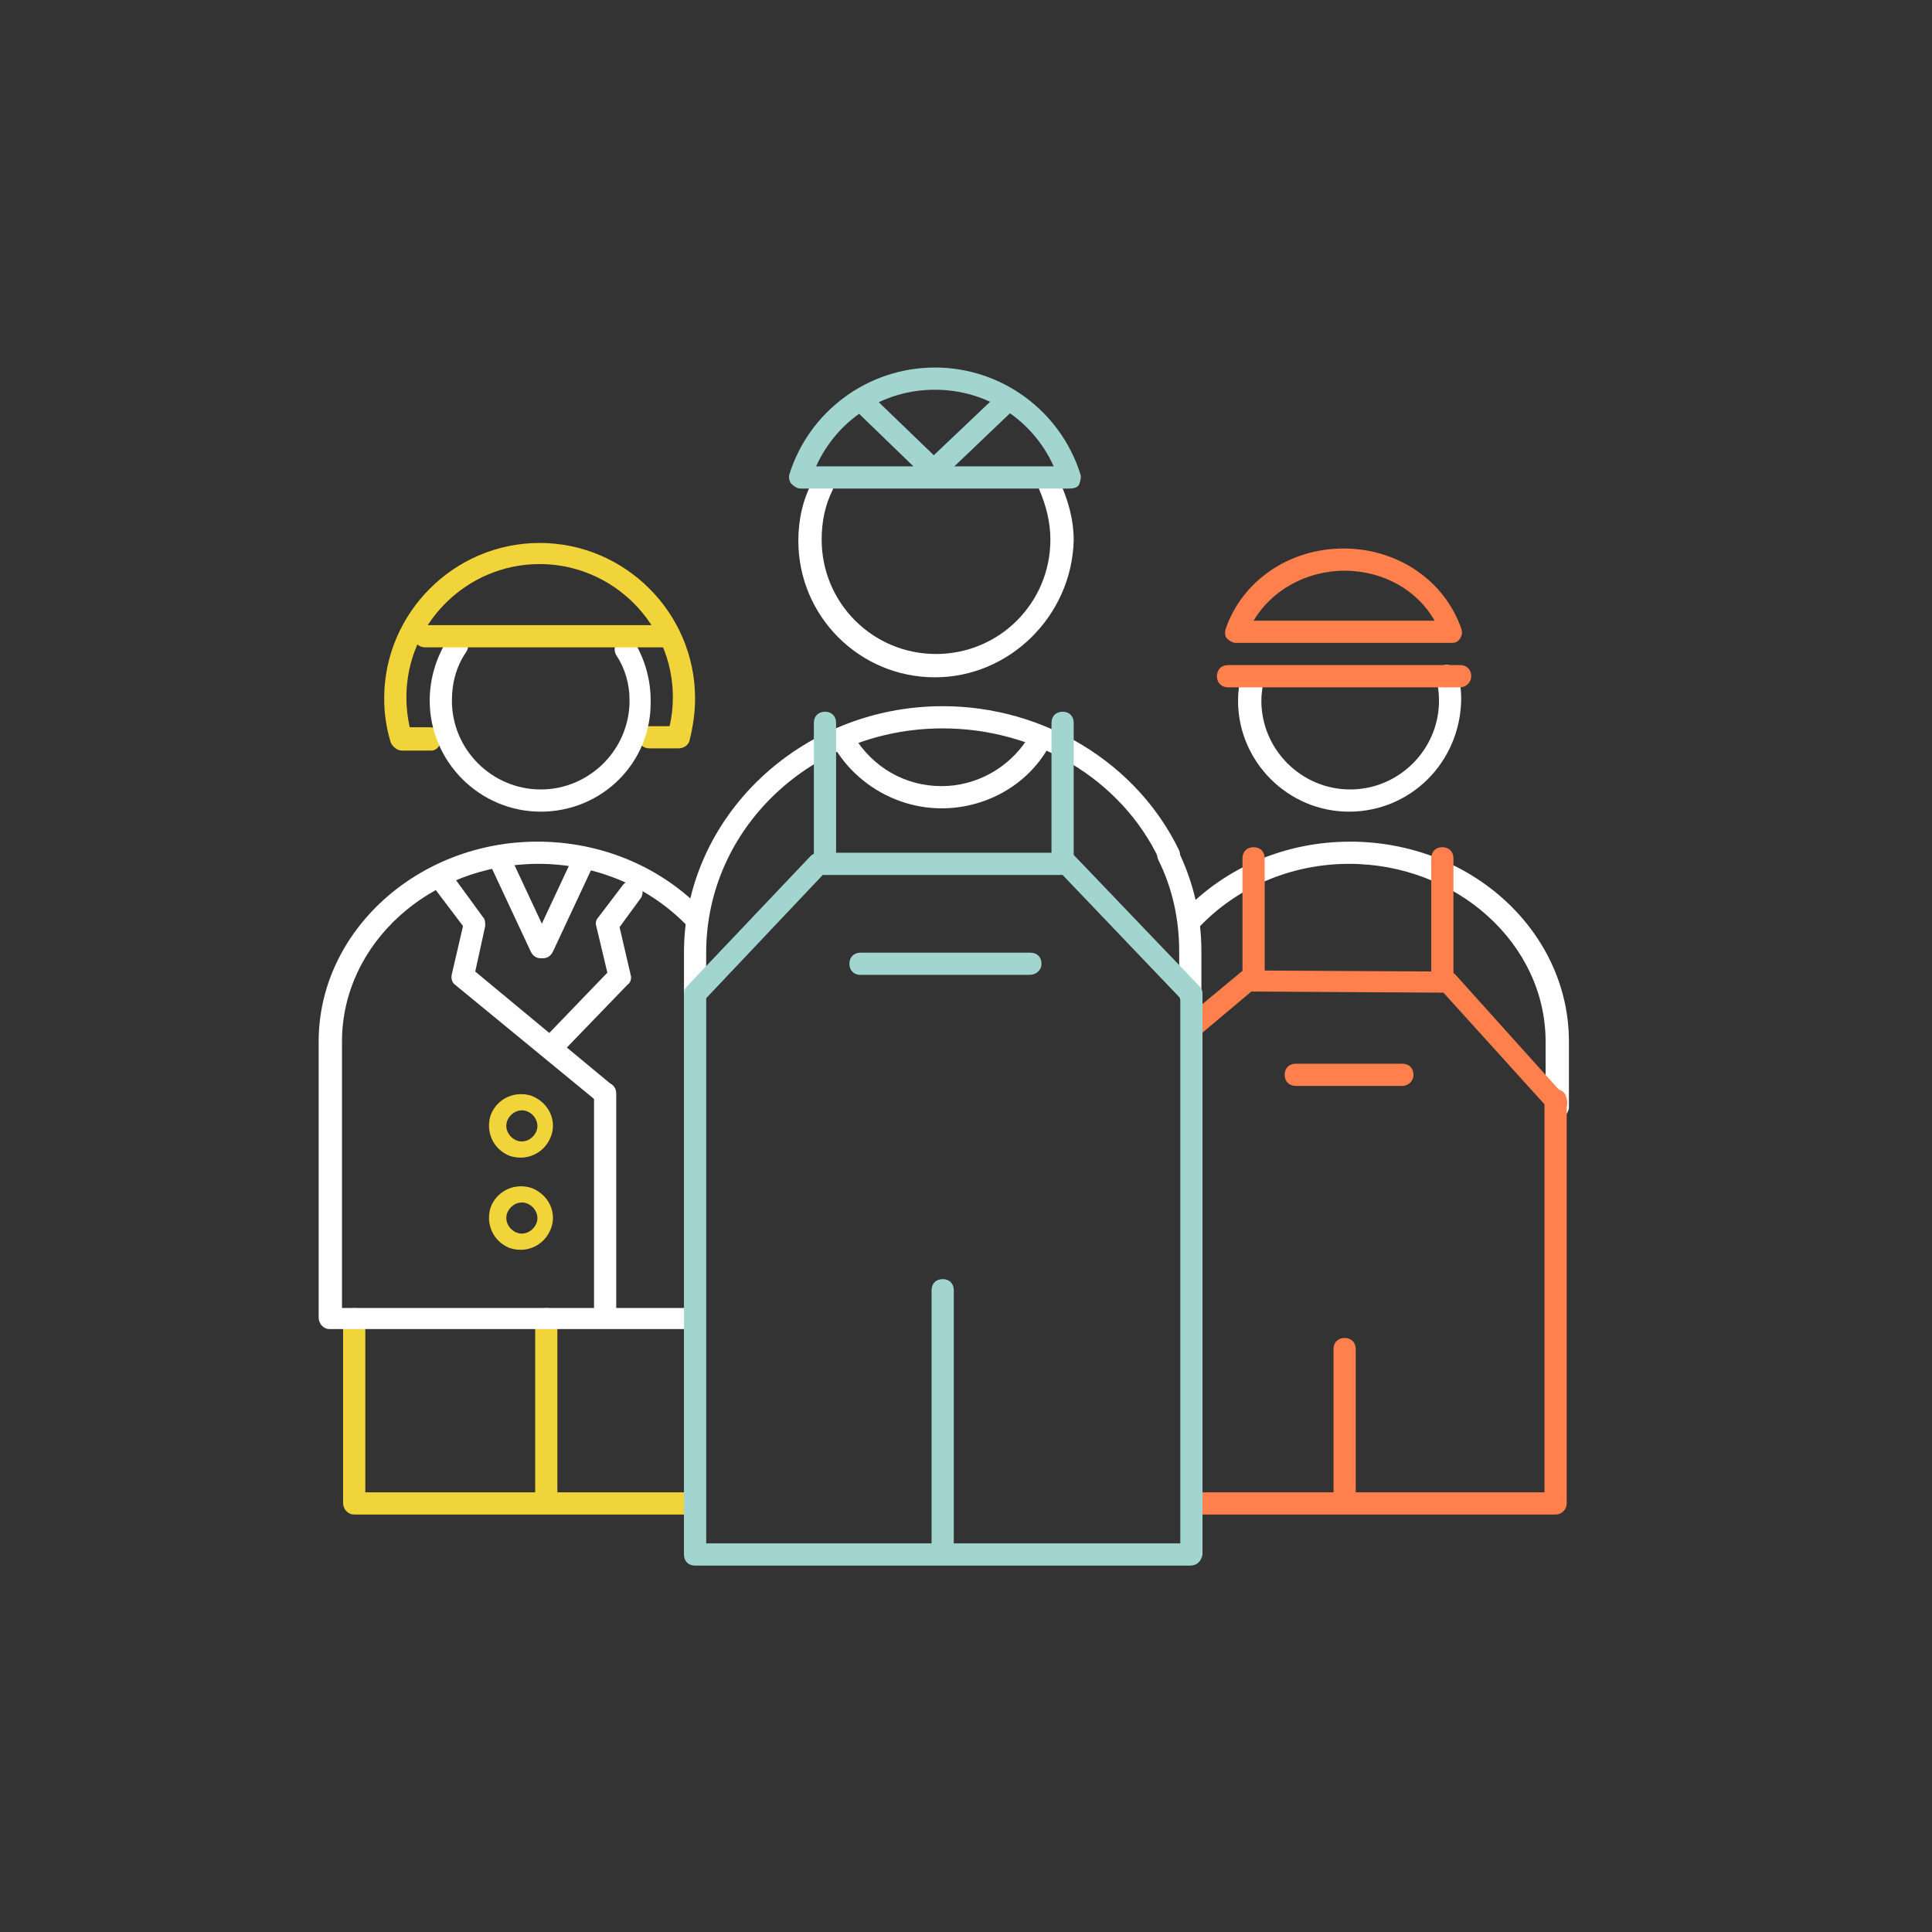 <?xml version="1.0" encoding="utf-8"?>
<!-- Generator: Adobe Illustrator 24.1.2, SVG Export Plug-In . SVG Version: 6.00 Build 0)  -->
<svg version="1.1" id="Layer_1" xmlns="http://www.w3.org/2000/svg" xmlns:xlink="http://www.w3.org/1999/xlink" x="0px" y="0px"
	 viewBox="0 0 174 174" style="enable-background:new 0 0 174 174;" xml:space="preserve">
<rect x="0" y="0" width="174" height="174" fill="#333333" stroke="none"/>
<style type="text/css">
	.st0{fill:#0047BF;}
	.st1{fill:#003FC1;}
	.st2{fill:#FFFFFF;}
	.st3{fill:none;stroke:#96D5CE;stroke-width:2;stroke-linecap:round;stroke-linejoin:round;stroke-miterlimit:10;}
	.st4{fill:none;stroke:#FF704C;stroke-width:2;stroke-linecap:round;stroke-linejoin:round;stroke-miterlimit:10;}
	.st5{fill:none;stroke:#FFFFFF;stroke-width:2;stroke-linecap:round;stroke-linejoin:round;stroke-miterlimit:10;}
	.st6{fill:none;stroke:#FF804C;stroke-width:2;stroke-linecap:round;stroke-linejoin:round;stroke-miterlimit:10;}
	.st7{fill:none;stroke:#0047BF;stroke-width:2;stroke-linecap:round;stroke-linejoin:round;stroke-miterlimit:10;}
	.st8{fill:#F1D439;}
	.st9{fill:#0047BF;stroke:#BEC8C8;stroke-width:2;stroke-linecap:round;stroke-linejoin:round;stroke-miterlimit:10;}
	.st10{fill:none;stroke:#FF7E51;stroke-width:2;stroke-linecap:round;stroke-linejoin:round;stroke-miterlimit:10;}
	.st11{fill:none;stroke:#A3D5D0;stroke-width:2;stroke-linecap:round;stroke-linejoin:round;stroke-miterlimit:10;}
	.st12{fill:none;stroke:#F1D439;stroke-width:2;stroke-linecap:round;stroke-linejoin:round;stroke-miterlimit:10;}
	.st13{fill:none;stroke:#E2E6E6;stroke-width:2;stroke-linecap:round;stroke-linejoin:round;stroke-miterlimit:10;}
	.st14{fill:#A3D5D0;}
	.st15{fill:#FF804C;}
	.st16{fill:none;stroke:#BEC8C8;stroke-width:2;stroke-linecap:round;stroke-linejoin:round;stroke-miterlimit:10;}
	.st17{fill:#0047BF;stroke:#0047BF;stroke-width:2;stroke-linecap:round;stroke-linejoin:round;stroke-miterlimit:10;}
	.st18{fill:#FF704C;}
	.st19{fill:none;}
	.st20{fill:#0041BD;}
	.st21{fill:none;stroke:#FFFFFF;stroke-width:1.5;stroke-linecap:round;stroke-linejoin:round;stroke-miterlimit:10;}
	.st22{fill:#0041BD;stroke:#A3D5D0;stroke-width:1.5;stroke-linecap:round;stroke-linejoin:round;stroke-miterlimit:10;}
	.st23{fill:#0041BD;stroke:#FFFFFF;stroke-width:2;stroke-linecap:round;stroke-linejoin:round;stroke-miterlimit:10;}
	.st24{fill:#0041BD;stroke:#FF804C;stroke-width:2;stroke-linecap:round;stroke-linejoin:round;stroke-miterlimit:10;}
	.st25{fill:#0041BD;stroke:#A3D5D0;stroke-width:2;stroke-linecap:round;stroke-linejoin:round;stroke-miterlimit:10;}
	.st26{fill:#0041BD;stroke:#F1D439;stroke-width:2;stroke-linecap:round;stroke-linejoin:round;stroke-miterlimit:10;}
	.st27{fill:#FF804C;stroke:#FF804C;stroke-width:2;stroke-linecap:round;stroke-linejoin:round;stroke-miterlimit:10;}
	.st28{fill:none;stroke:#FFFFFF;stroke-width:2.5;stroke-linecap:round;stroke-linejoin:round;stroke-miterlimit:10;}
	.st29{fill:#0041BD;stroke:#FF804C;stroke-width:1.5;stroke-linecap:round;stroke-linejoin:round;stroke-miterlimit:10;}
	.st30{fill:none;stroke:#FF704C;stroke-width:1.5;stroke-linecap:round;stroke-linejoin:round;stroke-miterlimit:10;}
	.st31{fill:none;stroke:#FF804C;stroke-width:1.5;stroke-linecap:round;stroke-linejoin:round;stroke-miterlimit:10;}
	.st32{fill:none;stroke:#A3D5D0;stroke-width:1.438;stroke-linecap:round;stroke-linejoin:round;stroke-miterlimit:10;}
	.st33{fill:#0041BD;stroke:#F1D439;stroke-width:1.5;stroke-linecap:round;stroke-linejoin:round;stroke-miterlimit:10;}
	.st34{fill:none;stroke:#F1D439;stroke-width:1.5;stroke-linecap:round;stroke-linejoin:round;stroke-miterlimit:10;}
	.st35{fill:none;stroke:#A3D5D0;stroke-width:1.5;stroke-linecap:round;stroke-linejoin:round;stroke-miterlimit:10;}
	.st36{fill:none;stroke:#96D5CE;stroke-width:1.438;stroke-linecap:round;stroke-linejoin:round;stroke-miterlimit:10;}
	.st37{fill:none;stroke:#0047BF;stroke-width:1.5;stroke-linecap:round;stroke-linejoin:round;stroke-miterlimit:10;}
	.st38{fill:#0047BF;stroke:#FF704C;stroke-width:2;stroke-linecap:round;stroke-linejoin:round;stroke-miterlimit:10;}
	.st39{fill:#0047BF;stroke:#FF804C;stroke-width:2;stroke-linecap:round;stroke-linejoin:round;stroke-miterlimit:10;}
	.st40{fill:#0047BF;stroke:#E2E6E6;stroke-width:2;stroke-linecap:round;stroke-linejoin:round;stroke-miterlimit:10;}
	.st41{fill:#0047BF;stroke:#A3D5D0;stroke-width:2;stroke-linecap:round;stroke-linejoin:round;stroke-miterlimit:10;}
	.st42{fill:#0047BF;stroke:#F1D439;stroke-width:2;stroke-linecap:round;stroke-linejoin:round;stroke-miterlimit:10;}
	.st43{fill:#0041BD;stroke:#E2E6E6;stroke-width:2;stroke-linecap:round;stroke-linejoin:round;stroke-miterlimit:10;}
	.st44{fill:#E2E6E6;}
	.st45{fill:none;stroke:#0047BF;stroke-width:1.438;stroke-linecap:round;stroke-linejoin:round;stroke-miterlimit:10;}
	.st46{fill:#0047BF;stroke:#A3D5D0;stroke-width:1.5;stroke-linecap:round;stroke-linejoin:round;stroke-miterlimit:10;}
	.st47{fill:none;stroke:#E2E6E6;stroke-width:1.5;stroke-linecap:round;stroke-linejoin:round;stroke-miterlimit:10;}
	.st48{fill:#0047BF;stroke:#FF704C;stroke-width:1.5;stroke-linecap:round;stroke-linejoin:round;stroke-miterlimit:10;}
	.st49{fill:#0047BF;stroke:#FF804C;stroke-width:1.5;stroke-linecap:round;stroke-linejoin:round;stroke-miterlimit:10;}
	.st50{fill:#0047BF;stroke:#F1D439;stroke-width:1.5;stroke-linecap:round;stroke-linejoin:round;stroke-miterlimit:10;}
	.st51{fill:#0041BD;stroke:#0047BF;stroke-width:2;stroke-linecap:round;stroke-linejoin:round;stroke-miterlimit:10;}
	
		.st52{fill:none;stroke:#FFFFFF;stroke-width:2;stroke-linecap:round;stroke-linejoin:round;stroke-miterlimit:10;stroke-dasharray:15,5;}
	.st53{fill:#1B3570;}
	.st54{fill:#B5C0C0;}
	.st55{fill:#0047BF;stroke:#B5C0C0;stroke-width:2;stroke-linecap:round;stroke-linejoin:round;stroke-miterlimit:10;}
	.st56{fill:none;stroke:#B5C0C0;stroke-width:2;stroke-linecap:round;stroke-linejoin:round;stroke-miterlimit:10;}
	.st57{fill:#0047BF;stroke:#96D5CE;stroke-width:2;stroke-linecap:round;stroke-linejoin:round;stroke-miterlimit:10;}
	.st58{fill:#96D5CE;}
	.st59{fill:#FF7E51;}
	.st60{fill:#0B0069;}
	.st61{fill:#0047BF;stroke:#FFFFFF;stroke-width:2;stroke-linecap:round;stroke-linejoin:round;stroke-miterlimit:10;}
	.st62{fill:none;stroke:#FF7E51;stroke-width:1.5;stroke-linecap:round;stroke-linejoin:round;stroke-miterlimit:10;}
	.st63{fill:#0B0069;stroke:#FFFFFF;stroke-width:1.5;stroke-linecap:round;stroke-linejoin:round;stroke-miterlimit:10;}
</style>
<path class="st8" d="M62.1,136.4H31.9c-0.3,0-0.5-0.1-0.7-0.3c-0.2-0.2-0.3-0.5-0.3-0.7c0-0.3,0-11,0-16.6c0-0.6,0.4-1,1-1
	c0,0,0,0,0,0c0.6,0,1,0.4,1,1c0,1.4,0,12.2,0,15.6h29.1c0.6,0,1,0.4,1,1S62.6,136.4,62.1,136.4z"/>
<path class="st8" d="M49.2,136.1c-0.6,0-1-0.4-1-1v-16.3c0-0.6,0.4-1,1-1s1,0.4,1,1v16.3C50.2,135.6,49.8,136.1,49.2,136.1z"/>
<path class="st15" d="M126.3,97.8h-9.6c-0.6,0-1-0.4-1-1s0.4-1,1-1h9.6c0.6,0,1,0.4,1,1S126.8,97.8,126.3,97.8z"/>
<path class="st15" d="M121.1,135.8c-0.6,0-1-0.4-1-1v-13.3c0-0.6,0.4-1,1-1s1,0.4,1,1v13.3C122.1,135.3,121.6,135.8,121.1,135.8z"/>
<path class="st2" d="M84.8,72.8c-3.9,0-7.6-2.1-9.6-5.4c-0.3-0.5-0.1-1.1,0.3-1.4c0.5-0.3,1.1-0.1,1.4,0.3c1.7,2.8,4.6,4.5,7.9,4.5
	c3.1,0,6-1.6,7.7-4.2c0.3-0.5,0.9-0.6,1.4-0.3s0.6,0.9,0.3,1.4C92.2,70.9,88.6,72.8,84.8,72.8z"/>
<path class="st2" d="M140.2,100.8c-0.6,0-1-0.4-1-1v-6c0-8.8-8-16-17.7-16c-5.2,0-10.1,2.1-13.5,5.7c-0.4,0.4-1,0.4-1.4,0
	c-0.4-0.4-0.4-1,0-1.4c3.8-4,9.2-6.3,15-6.3c10.9,0,19.7,8.1,19.7,18v6C141.2,100.4,140.7,100.8,140.2,100.8z"/>
<path class="st15" d="M140.1,136.4h-32.4c-0.6,0-1-0.4-1-1s0.4-1,1-1h31.4c0-5.5,0-32,0-35.3c0-0.6,0.4-1,1-1s1,0.4,1,1
	c0,3.6,0,36.3,0,36.3C141.1,135.9,140.7,136.4,140.1,136.4z"/>
<path class="st15" d="M140.2,100.2c-0.3,0-0.5-0.1-0.7-0.3l-9.5-10.5l-17.3-0.1l-4.4,3.7c-0.4,0.4-1.1,0.3-1.4-0.1
	c-0.4-0.4-0.3-1.1,0.1-1.4l4.7-3.9c0.2-0.2,0.4-0.2,0.6-0.2c0,0,0,0,0,0l18.1,0.1c0.3,0,0.5,0.1,0.7,0.3l9.8,10.9
	c0.4,0.4,0.3,1-0.1,1.4C140.6,100.1,140.4,100.2,140.2,100.2z"/>
<path class="st2" d="M107.2,90.5c-0.6,0-1-0.4-1-1c0-2.4,0-3.3,0-3.7l0-0.1c0-2.9-0.6-5.7-1.9-8.3c-0.2-0.5,0-1.1,0.5-1.3
	c0.5-0.2,1.1,0,1.3,0.5c1.4,2.9,2.1,5.9,2.1,9.1l0,0.2c0,0.3,0,1.3,0,3.6C108.2,90,107.8,90.5,107.2,90.5z"/>
<path class="st2" d="M62.6,90.5c-0.6,0-1-0.4-1-1c0-2.9,0-3.6,0-3.7c0,0,0,0,0,0c0-12.2,10.5-22.2,23.3-22.2c9.1,0,17.5,5.1,21.3,13
	c0.2,0.5,0,1.1-0.5,1.3c-0.5,0.2-1.1,0-1.3-0.5c-3.4-7.2-11.1-11.8-19.5-11.8c-11.8,0-21.3,9-21.3,20.2l-0.1,0c0,0,0,0,0,0l0.1,0
	c0,0.1,0,0.2,0,0.3c0,0.7,0,1.8,0,3.5C63.6,90,63.1,90.5,62.6,90.5C62.6,90.5,62.6,90.5,62.6,90.5z"/>
<path class="st15" d="M112.9,89.3c-0.6,0-1-0.4-1-1v-11c0-0.6,0.4-1,1-1s1,0.4,1,1v11C113.9,88.8,113.5,89.3,112.9,89.3z"/>
<path class="st15" d="M129.9,88.9c-0.6,0-1-0.4-1-1V77.3c0-0.6,0.4-1,1-1s1,0.4,1,1v10.6C130.9,88.5,130.4,88.9,129.9,88.9z"/>
<path class="st2" d="M62.1,119.7H29.7c-0.3,0-0.5-0.1-0.7-0.3c-0.2-0.2-0.3-0.5-0.3-0.7c0-0.4,0-17.9,0-21.3c0,0,0-0.1,0-0.1v-3.5
	c0-9.9,8.9-18,19.7-18c5.8,0,11.2,2.3,15,6.3c0.4,0.4,0.4,1,0,1.4c-0.4,0.4-1,0.4-1.4,0c-3.4-3.6-8.3-5.7-13.5-5.7
	c-9.8,0-17.7,7.2-17.7,16v3.4c0,0,0,0.1,0,0.1c0,2.4,0,16.5,0,20.5h31.4c0.6,0,1,0.4,1,1S62.6,119.7,62.1,119.7z"/>
<path class="st15" d="M130.7,57.9h-19.4c-0.3,0-0.6-0.2-0.8-0.4s-0.2-0.6-0.1-0.9c1.5-4.3,5.7-7.2,10.6-7.2s9.1,2.9,10.6,7.2
	c0.1,0.3,0.1,0.6-0.1,0.9S131.1,57.9,130.7,57.9z M112.9,55.9h16.3c-1.5-2.7-4.6-4.5-8.1-4.5S114.5,53.2,112.9,55.9z"/>
<path class="st2" d="M54.5,99.5c-0.2,0-0.5-0.1-0.6-0.2L41,88.7c-0.3-0.2-0.4-0.6-0.3-1l1-4.3l-2.5-3.3c-0.3-0.4-0.2-1.1,0.2-1.4
	c0.4-0.3,1.1-0.2,1.4,0.2l2.7,3.7c0.2,0.2,0.2,0.5,0.2,0.8l-0.9,4.1l12.3,10.2c0.4,0.4,0.5,1,0.1,1.4C55,99.4,54.7,99.5,54.5,99.5z"
	/>
<path class="st14" d="M107.2,141H62.6c-0.6,0-1-0.4-1-1V89.5c0-0.3,0.1-0.5,0.3-0.7L73,77.1c0.2-0.2,0.5-0.3,0.7-0.3h22.4
	c0.3,0,0.5,0.1,0.7,0.3L108,88.8c0.2,0.2,0.3,0.4,0.3,0.7V140C108.2,140.6,107.8,141,107.2,141z M63.6,139h42.7V89.9L95.7,78.8H74.1
	L63.6,89.9V139z"/>
<path class="st14" d="M74.3,78.7c-0.6,0-1-0.4-1-1V65.1c0-0.6,0.4-1,1-1s1,0.4,1,1v12.6C75.3,78.2,74.8,78.7,74.3,78.7z"/>
<path class="st14" d="M95.7,78.7c-0.6,0-1-0.4-1-1V65.1c0-0.6,0.4-1,1-1s1,0.4,1,1v12.6C96.7,78.2,96.2,78.7,95.7,78.7z"/>
<path class="st14" d="M92.7,87.8H77.5c-0.6,0-1-0.4-1-1s0.4-1,1-1h15.3c0.6,0,1,0.4,1,1S93.3,87.8,92.7,87.8z"/>
<path class="st2" d="M54.5,118.9c-0.6,0-1-0.4-1-1V98.5c0-0.6,0.4-1,1-1s1,0.4,1,1v19.3C55.5,118.4,55,118.9,54.5,118.9z"/>
<path class="st8" d="M38.8,67.6h-2.6c-0.4,0-0.8-0.3-1-0.7c-0.4-1.3-0.6-2.6-0.6-4c0-7.7,6.3-14,14-14s14,6.3,14,14
	c0,1.3-0.2,2.6-0.5,3.8c-0.1,0.4-0.5,0.7-1,0.7h-2.6c-0.6,0-1-0.4-1-1s0.4-1,1-1h1.8c0.2-0.8,0.3-1.7,0.3-2.6c0-6.6-5.4-12-12-12
	s-12,5.4-12,12c0,0.9,0.1,1.8,0.3,2.7h1.8c0.6,0,1,0.4,1,1S39.4,67.6,38.8,67.6z"/>
<path class="st2" d="M48.7,73.1c-5.5,0-10-4.5-10-10c0-2,0.6-3.9,1.6-5.5c0.3-0.5,0.9-0.6,1.4-0.3c0.5,0.3,0.6,0.9,0.3,1.4
	c-0.9,1.3-1.3,2.8-1.3,4.4c0,4.4,3.6,8,8,8s8-3.6,8-8c0-1.5-0.4-2.9-1.2-4.1c-0.3-0.5-0.1-1.1,0.3-1.4c0.5-0.3,1.1-0.1,1.4,0.3
	c0.9,1.6,1.4,3.3,1.4,5.2C58.7,68.7,54.2,73.1,48.7,73.1z"/>
<path class="st2" d="M121.5,73.1c-5.5,0-10-4.5-10-10c0-0.8,0.1-1.5,0.3-2.2c0.1-0.5,0.7-0.9,1.2-0.8c0.5,0.1,0.9,0.7,0.8,1.2
	c-0.1,0.6-0.2,1.2-0.2,1.8c0,4.4,3.6,8,8,8c4.4,0,8-3.6,8-8c0-0.7-0.1-1.3-0.2-2c-0.1-0.5,0.2-1.1,0.7-1.2c0.5-0.1,1.1,0.2,1.2,0.7
	c0.2,0.8,0.3,1.6,0.3,2.4C131.5,68.7,127,73.1,121.5,73.1z"/>
<path class="st2" d="M84.2,61c-6.8,0-12.3-5.5-12.3-12.3c0-1.9,0.4-3.7,1.3-5.4c0.2-0.5,0.8-0.7,1.3-0.5c0.5,0.2,0.7,0.8,0.5,1.3
	c-0.7,1.4-1,2.9-1,4.5c0,5.7,4.6,10.3,10.3,10.3s10.3-4.6,10.3-10.3c0-1.6-0.4-3.1-1-4.5c-0.2-0.5,0-1.1,0.5-1.3
	c0.5-0.2,1.1,0,1.3,0.5c0.8,1.7,1.3,3.5,1.3,5.4C96.5,55.5,90.9,61,84.2,61z"/>
<path class="st8" d="M60.2,58.3H38.3c-0.6,0-1-0.4-1-1s0.4-1,1-1h21.9c0.6,0,1,0.4,1,1S60.7,58.3,60.2,58.3z"/>
<path class="st2" d="M50.2,94.7c-0.2,0-0.5-0.1-0.7-0.3c-0.4-0.4-0.4-1,0-1.4l5.2-5.4l-1-4.2c-0.1-0.3,0-0.6,0.2-0.8l2.2-2.9
	c0.3-0.4,1-0.5,1.4-0.2c0.4,0.3,0.5,1,0.2,1.4l-1.9,2.6l1,4.3c0.1,0.3,0,0.7-0.3,0.9l-5.6,5.8C50.8,94.6,50.5,94.7,50.2,94.7z"/>
<path class="st2" d="M48.7,86.3c-0.4,0-0.7-0.2-0.9-0.6l-3.6-7.7c-0.2-0.5,0-1.1,0.5-1.3c0.5-0.2,1.1,0,1.3,0.5l3.6,7.7
	c0.2,0.5,0,1.1-0.5,1.3C48.9,86.3,48.8,86.3,48.7,86.3z"/>
<path class="st2" d="M48.9,86.3c-0.1,0-0.3,0-0.4-0.1C48,86,47.8,85.4,48,84.9l3.6-7.7c0.2-0.5,0.8-0.7,1.3-0.5
	c0.5,0.2,0.7,0.8,0.5,1.3l-3.6,7.7C49.6,86.1,49.3,86.3,48.9,86.3z"/>
<path class="st15" d="M131.5,61.9h-1.3c-0.6,0-1-0.4-1-1s0.4-1,1-1h1.3c0.6,0,1,0.4,1,1S132,61.9,131.5,61.9z"/>
<path class="st15" d="M130.2,61.9h-19.6c-0.6,0-1-0.4-1-1s0.4-1,1-1h19.6c0.6,0,1,0.4,1,1S130.8,61.9,130.2,61.9z"/>
<path class="st14" d="M96.3,44H72.1c-0.3,0-0.6-0.2-0.8-0.4S71,43,71.1,42.7c1.8-5.7,7.1-9.6,13.1-9.6s11.3,3.9,13.1,9.6
	c0.1,0.3,0,0.6-0.1,0.9S96.7,44,96.3,44z M73.5,42h21.4c-1.9-4.2-6-6.9-10.7-6.9S75.4,37.8,73.5,42z"/>
<path class="st14" d="M84.1,43.4c-0.2,0-0.5-0.1-0.7-0.3l-6.2-6c-0.4-0.4-0.4-1,0-1.4c0.4-0.4,1-0.4,1.4,0l5.5,5.3l5.9-5.6
	c0.4-0.4,1-0.4,1.4,0c0.4,0.4,0.4,1,0,1.4l-6.6,6.3C84.6,43.3,84.3,43.4,84.1,43.4z"/>
<path class="st8" d="M47.9,98.7c-1.5-0.5-3.1,0.2-3.7,1.7c-0.5,1.5,0.2,3.1,1.7,3.7c1.5,0.5,3.1-0.2,3.7-1.7
	C50.2,100.9,49.4,99.3,47.9,98.7z M46.5,102.7c-0.7-0.3-1.1-1.1-0.8-1.8c0.3-0.7,1.1-1.1,1.8-0.8c0.7,0.3,1.1,1.1,0.8,1.8
	C48,102.6,47.2,103,46.5,102.7z"/>
<path class="st8" d="M47.9,107c-1.5-0.5-3.1,0.2-3.7,1.7c-0.5,1.5,0.2,3.1,1.7,3.7c1.5,0.5,3.1-0.2,3.7-1.7
	C50.2,109.2,49.4,107.6,47.9,107z M46.5,111c-0.7-0.3-1.1-1.1-0.8-1.8c0.3-0.7,1.1-1.1,1.8-0.8c0.7,0.3,1.1,1.1,0.8,1.8
	C48,110.9,47.2,111.3,46.5,111z"/>
<path class="st14" d="M84.9,140.6c-0.6,0-1-0.4-1-1v-23.4c0-0.6,0.4-1,1-1s1,0.4,1,1v23.4C85.9,140.2,85.5,140.6,84.9,140.6z"/>
</svg>

